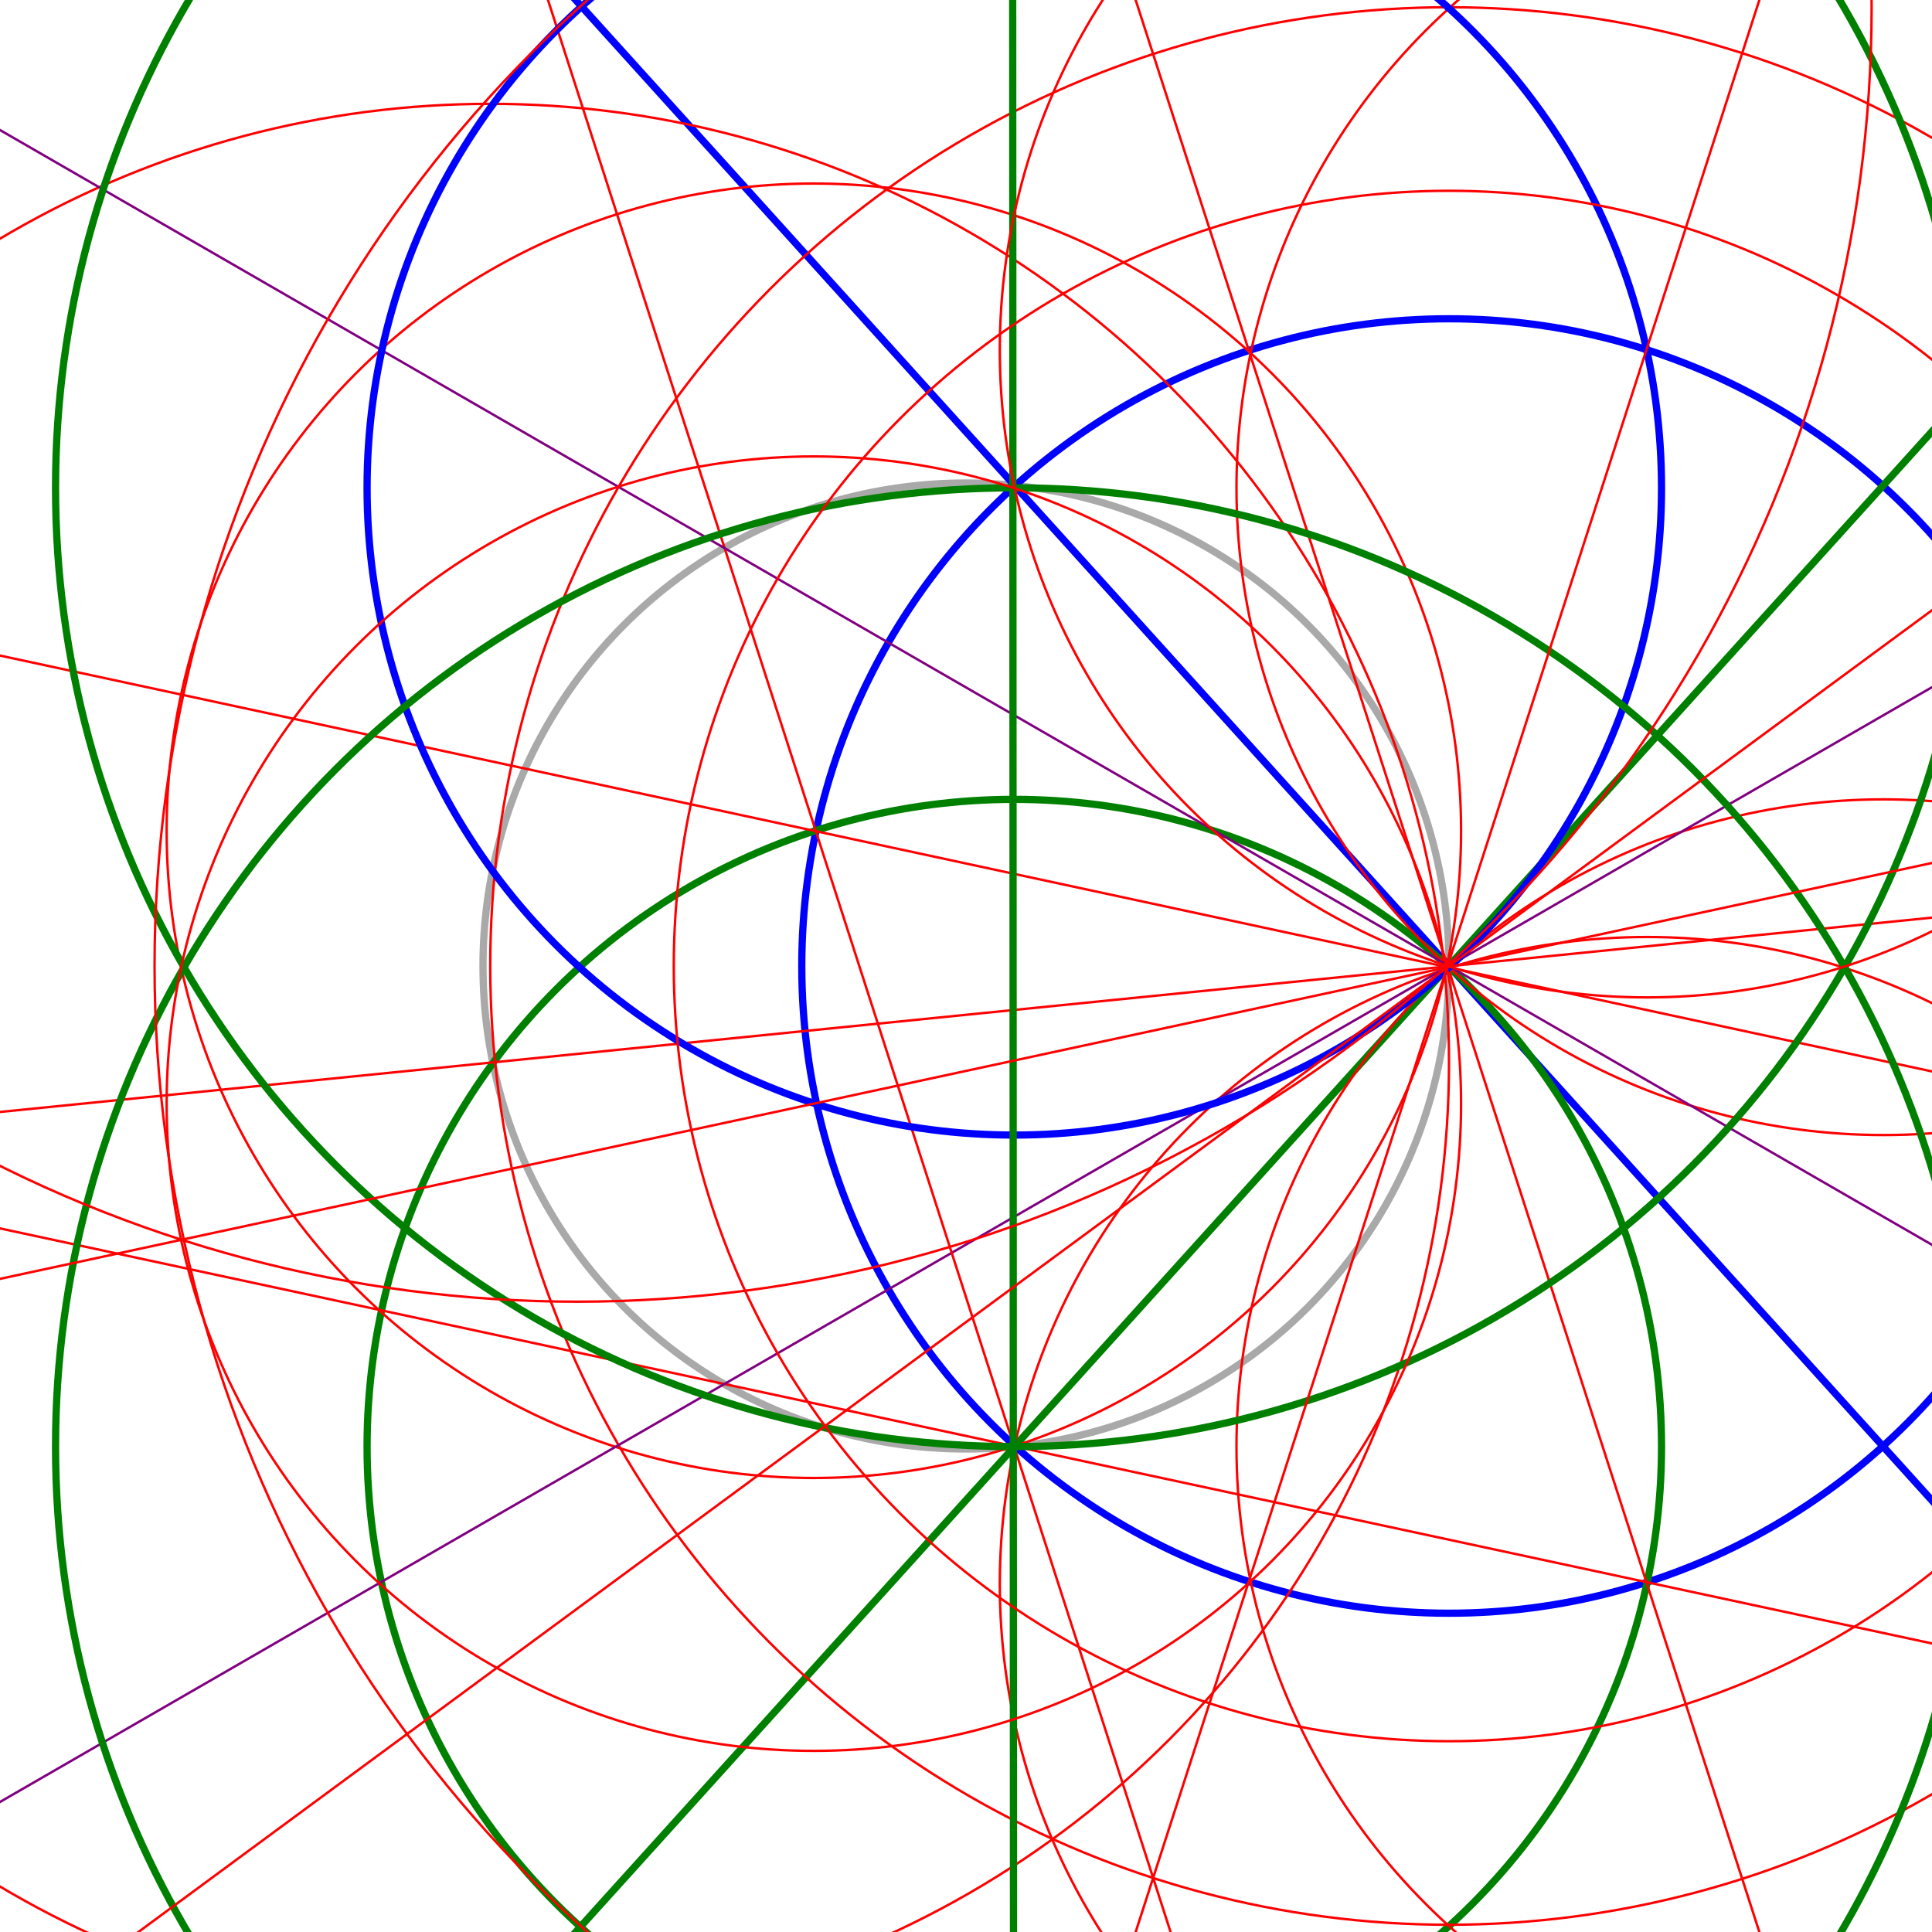<svg viewBox="0 0 800 800" xmlns="http://www.w3.org/2000/svg">
<circle cx="400" cy="400" fill="none" r="200" stroke="darkgray" stroke-width="3"/>
<line fill="none" stroke="blue" stroke-width="3" x1="-294" x2="1314" y1="-589" y2="1190"/>
<circle cx="600" cy="400" fill="none" r="268" stroke="blue" stroke-width="3"/>
<line fill="none" stroke="green" stroke-width="3" x1="1314" x2="-294" y1="-390" y2="1389"/>
<circle cx="420" cy="599" fill="none" r="268" stroke="green" stroke-width="3"/>
<circle cx="780" cy="599" fill="none" r="268" stroke="red" stroke-width="1"/>
<circle cx="780" cy="202" fill="none" r="268" stroke="red" stroke-width="1"/>
<line fill="none" stroke="red" stroke-width="1" x1="1595" x2="-791" y1="300" y2="540"/>
<circle cx="600" cy="400" fill="none" r="397" stroke="red" stroke-width="1"/>
<circle cx="203" cy="440" fill="none" r="397" stroke="red" stroke-width="1"/>
<line fill="none" stroke="red" stroke-width="1" x1="212" x2="949" y1="-800" y2="1483"/>
<circle cx="682" cy="656" fill="none" r="268" stroke="red" stroke-width="1"/>
<line fill="none" stroke="red" stroke-width="1" x1="-764" x2="1582" y1="107" y2="612"/>
<circle cx="337" cy="344" fill="none" r="268" stroke="red" stroke-width="1"/>
<line fill="none" stroke="red" stroke-width="1" x1="-813" x2="1533" y1="334" y2="838"/>
<line fill="none" stroke="purple" stroke-width="1" x1="1489" x2="-589" y1="-113" y2="1086"/>
<line fill="none" stroke="red" stroke-width="1" x1="-8" x2="728" y1="-729" y2="1555"/>
<line fill="none" stroke="purple" stroke-width="1" x1="-589" x2="1489" y1="-286" y2="913"/>
<circle cx="420" cy="202" fill="none" r="268" stroke="blue" stroke-width="3"/>
<line fill="none" stroke="green" stroke-width="3" x1="419" x2="420" y1="-800" y2="1600"/>
<circle cx="420" cy="202" fill="none" r="397" stroke="green" stroke-width="3"/>
<circle cx="420" cy="599" fill="none" r="397" stroke="green" stroke-width="3"/>
<circle cx="600" cy="400" fill="none" r="536" stroke="red" stroke-width="1"/>
<circle cx="239" cy="3" fill="none" r="536" stroke="red" stroke-width="1"/>
<line fill="none" stroke="red" stroke-width="1" x1="949" x2="212" y1="-683" y2="1600"/>
<circle cx="682" cy="145" fill="none" r="268" stroke="red" stroke-width="1"/>
<line fill="none" stroke="red" stroke-width="1" x1="1582" x2="-764" y1="189" y2="694"/>
<circle cx="337" cy="457" fill="none" r="268" stroke="red" stroke-width="1"/>
<line fill="none" stroke="red" stroke-width="1" x1="1436" x2="-495" y1="-216" y2="1207"/>
<circle cx="600" cy="400" fill="none" r="321" stroke="red" stroke-width="1"/>
</svg>